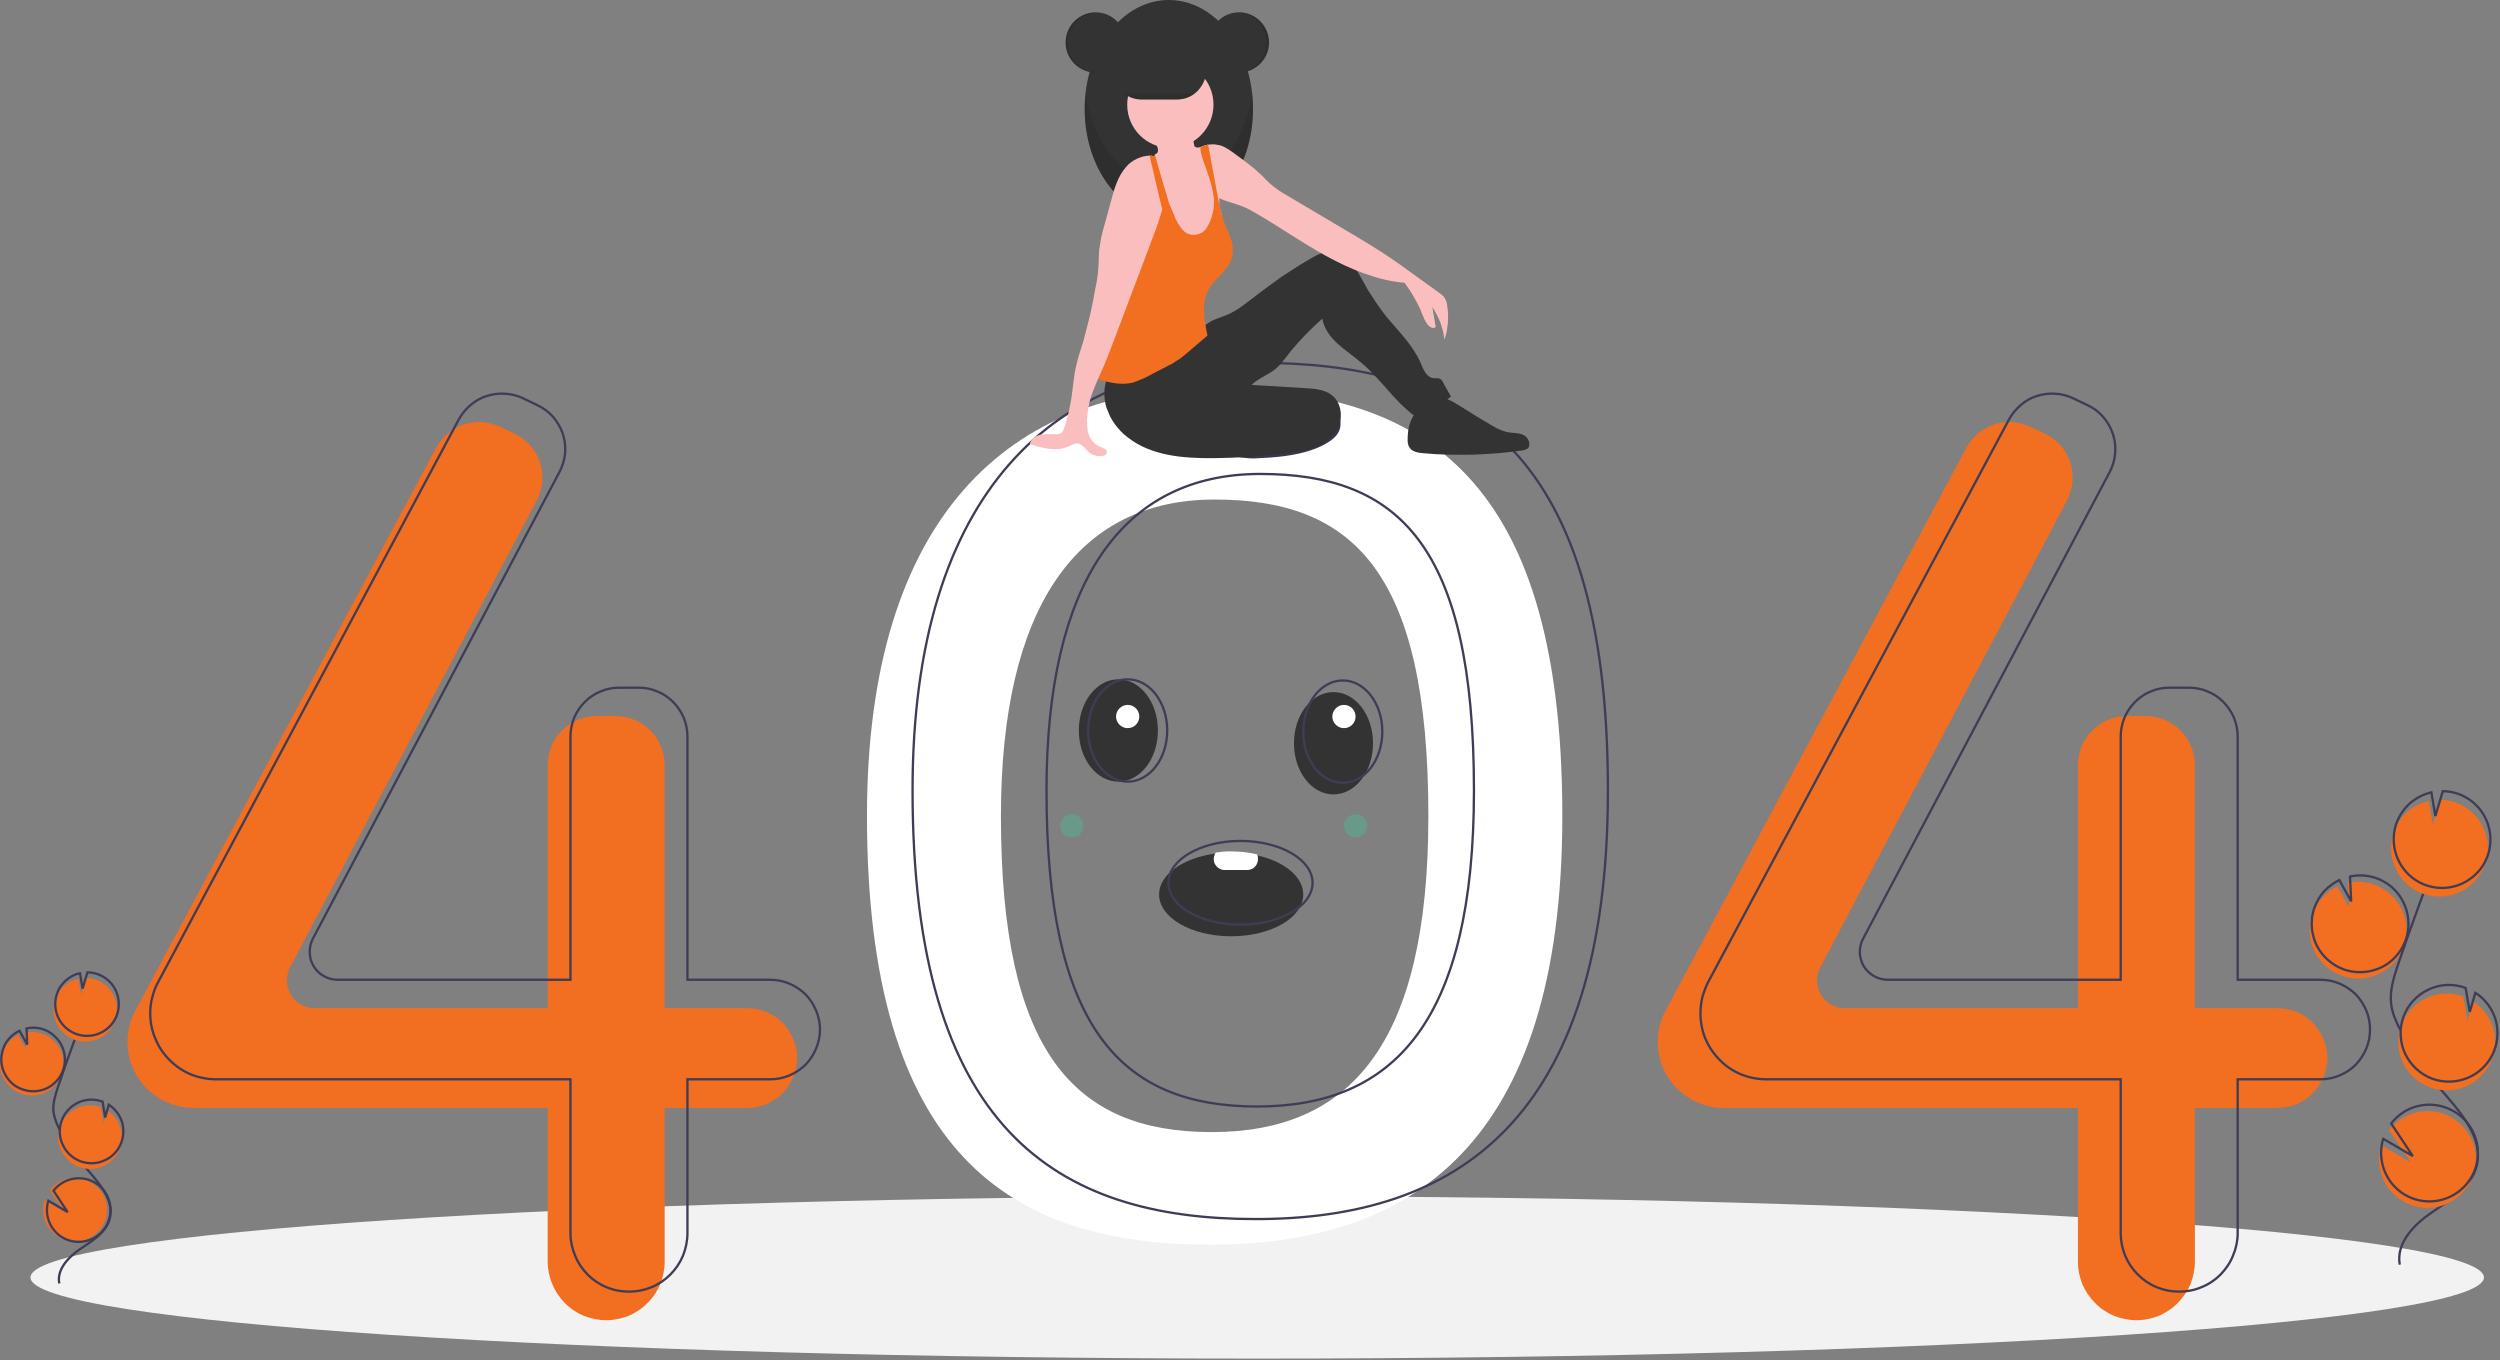 <svg version="1.2" xmlns="http://www.w3.org/2000/svg" viewBox="0 0 1075 585" width="1075" height="585">
	<rect x="0" y="0" width="1075" height="585" fill="#808080" stroke="none"/>
	<title>404</title>
	<style>
		.s0 { fill: #f2f2f2 } 
		.s1 { fill: #ffffff } 
		.s2 { fill: #f26e21 } 
		.s3 { fill: none;stroke: #3f3d56 } 
		.s4 { fill: #333333 } 
		.s5 { opacity: .1;fill: #000000 } 
		.s6 { fill: #3f3d56 } 
		.s7 { fill: #fbbebe } 
		.s8 { opacity: .3;fill: #34d399 } 
	</style>
	<path id="Layer" class="s0" d="m540.6 584.2c-291.7 0-527.5-15.6-527.5-34.9 0-19.3 235.8-34.9 527.5-34.9 291.8 0 527.5 15.6 527.5 34.9 0 19.3-235.7 34.9-527.5 34.9z"/>
	<path id="Layer" fill-rule="evenodd" class="s1" d="m671.8 350.8c0 142.1-65.4 184.4-151.4 184.4-85.9 0-147.6-38.6-147.6-184.4 0-128.7 61.7-183.8 147.6-183.8 86 0 151.4 31.9 151.4 183.8zm-57.6 0.1c0-105.2-32.4-136.1-91.9-136.1-59.6 0-91.9 47-91.9 136.1 0 101 31.1 135.9 90.6 135.9 59.5 0 93.2-37.5 93.2-135.9z"/>
	<path id="Layer" class="s2" d="m329.5 435.1c2.6 1.1 5 2.7 7 4.7 2 2 3.5 4.4 4.6 7 1.1 2.6 1.7 5.3 1.7 8.2 0 2.8-0.6 5.6-1.7 8.2-1.1 2.6-2.6 4.9-4.6 6.9-2 2-4.4 3.6-7 4.7-2.6 1-5.4 1.6-8.2 1.6h-35.5v66.2c0 3.3-0.7 6.5-1.9 9.6-1.3 3-3.1 5.8-5.5 8.1-2.3 2.4-5.1 4.2-8.1 5.5-3.1 1.2-6.3 1.9-9.6 1.9-3.3 0-6.6-0.7-9.7-1.9-3-1.3-5.8-3.1-8.1-5.5-2.3-2.3-4.2-5.1-5.4-8.1-1.3-3.1-2-6.3-2-9.6v-66.2h-152.3c-3.7 0-7.4-0.7-10.9-2.2-3.4-1.4-6.5-3.5-9.2-6.1-2.6-2.7-4.7-5.8-6.1-9.2-1.5-3.5-2.2-7.2-2.2-10.9q0-1.8 0.2-3.5 0.2-1.7 0.7-3.4 0.4-1.7 1-3.3 0.6-1.7 1.5-3.2l129.3-242c1.3-2.4 3-4.5 5-6.2 2.1-1.7 4.4-3 6.9-3.9 2.6-0.8 5.2-1.1 7.9-1 2.7 0.2 5.3 0.9 7.7 2l6.2 2.9c2.6 1.3 4.9 3 6.8 5.1 1.8 2.1 3.3 4.6 4.2 7.3 0.9 2.7 1.2 5.5 1 8.3-0.3 2.8-1.1 5.6-2.4 8.1l-106.1 200.8c-0.9 1.8-1.4 3.8-1.3 5.9 0 2.1 0.6 4.1 1.7 5.8 1 1.8 2.5 3.3 4.3 4.3 1.8 1 3.8 1.5 5.9 1.5h100.2v-104.6c0-2.8 0.6-5.5 1.6-8 1.1-2.6 2.6-4.9 4.6-6.8 1.9-2 4.2-3.5 6.8-4.6 2.5-1 5.2-1.6 8-1.6h8.3c2.8 0 5.5 0.6 8 1.6 2.6 1.1 4.9 2.6 6.8 4.6 2 1.9 3.5 4.2 4.6 6.8 1 2.5 1.6 5.2 1.6 8v104.6h35.5c2.8 0 5.6 0.6 8.2 1.6z"/>
	<path id="Layer" class="s2" d="m987.5 435.1c2.6 1.1 5 2.7 7 4.7 2 2 3.5 4.4 4.6 7 1.1 2.6 1.7 5.3 1.7 8.2 0 2.8-0.6 5.6-1.7 8.2-1.1 2.6-2.6 4.9-4.6 6.9-2 2-4.4 3.6-7 4.7-2.6 1-5.4 1.6-8.2 1.6h-35.5v66.2c0 3.3-0.7 6.5-1.9 9.6-1.3 3-3.2 5.8-5.5 8.1-2.3 2.4-5.1 4.2-8.1 5.5-3.1 1.2-6.3 1.9-9.6 1.9-3.3 0-6.6-0.7-9.7-1.9-3-1.3-5.8-3.1-8.1-5.5-2.3-2.3-4.2-5.1-5.5-8.1-1.2-3.1-1.9-6.3-1.9-9.6v-66.2h-152.3c-3.7 0-7.4-0.7-10.9-2.2-3.4-1.4-6.5-3.5-9.2-6.1-2.6-2.7-4.7-5.8-6.1-9.2-1.5-3.5-2.2-7.2-2.2-10.9q0-1.8 0.2-3.5 0.2-1.7 0.7-3.4 0.4-1.7 1-3.3 0.6-1.7 1.5-3.2l129.3-242c1.3-2.4 3-4.5 5-6.2 2.1-1.7 4.4-3 6.9-3.9 2.6-0.8 5.2-1.1 7.9-1 2.7 0.2 5.3 0.9 7.7 2l6.2 2.9c2.6 1.3 4.9 3 6.8 5.1 1.8 2.1 3.3 4.6 4.2 7.3 0.9 2.7 1.2 5.5 1 8.3-0.3 2.8-1.1 5.6-2.4 8.1l-106.1 200.8c-0.9 1.8-1.4 3.8-1.4 5.9 0.1 2.1 0.7 4.1 1.8 5.8 1 1.8 2.5 3.3 4.3 4.3 1.8 1 3.8 1.5 5.9 1.5h100.2v-104.6c0-2.8 0.6-5.5 1.6-8 1.1-2.6 2.6-4.9 4.6-6.8 1.9-2 4.2-3.5 6.8-4.6 2.5-1 5.2-1.6 8-1.6h8.3c2.8 0 5.5 0.6 8 1.6 2.6 1.1 4.9 2.6 6.8 4.6 2 1.9 3.5 4.2 4.6 6.8 1 2.5 1.6 5.2 1.6 8v104.6h35.5c2.8 0 5.6 0.6 8.2 1.6z"/>
	<path id="Layer" class="s3" d="m339.3 422.9c2.6 1.1 5 2.7 7 4.6 2 2 3.5 4.4 4.6 7 1.1 2.6 1.7 5.4 1.7 8.2 0 2.8-0.6 5.6-1.7 8.2-1.1 2.6-2.6 5-4.6 7-2 2-4.4 3.5-7 4.6-2.6 1.1-5.4 1.6-8.2 1.6h-35.5v66.2c0 3.3-0.7 6.6-1.9 9.6-1.3 3.1-3.1 5.8-5.5 8.2-2.3 2.3-5.1 4.2-8.1 5.4-3.1 1.3-6.3 1.9-9.6 1.9-3.3 0-6.6-0.6-9.7-1.9-3-1.2-5.8-3.1-8.1-5.4-2.3-2.4-4.2-5.1-5.4-8.2-1.3-3-2-6.3-2-9.6v-66.2h-152.3c-3.7 0-7.4-0.7-10.9-2.1-3.4-1.4-6.5-3.5-9.2-6.2-2.6-2.6-4.7-5.7-6.1-9.2-1.5-3.4-2.2-7.1-2.2-10.9q0-1.7 0.2-3.4 0.2-1.8 0.7-3.5 0.4-1.7 1-3.3 0.6-1.6 1.5-3.2l129.3-242c1.3-2.3 3-4.4 5-6.1 2.1-1.8 4.4-3.1 6.9-3.9 2.6-0.8 5.2-1.2 7.9-1 2.7 0.1 5.3 0.8 7.7 1.9l6.2 3c2.6 1.2 4.9 2.9 6.8 5 1.8 2.2 3.3 4.6 4.2 7.3 0.9 2.7 1.2 5.5 1 8.4-0.3 2.8-1.1 5.5-2.4 8l-106.1 200.8c-0.9 1.8-1.4 3.9-1.3 5.9 0 2.1 0.6 4.1 1.7 5.9 1 1.7 2.5 3.2 4.3 4.2 1.8 1 3.8 1.6 5.9 1.6h100.2v-104.7c0-2.7 0.6-5.5 1.6-8 1.1-2.5 2.6-4.8 4.6-6.8 1.9-1.9 4.2-3.5 6.8-4.5 2.5-1.1 5.2-1.6 8-1.6h8.3c2.8 0 5.5 0.5 8 1.6 2.6 1 4.9 2.6 6.8 4.5 2 2 3.5 4.3 4.6 6.8 1 2.5 1.6 5.3 1.6 8v104.7h35.5c2.8 0 5.6 0.5 8.2 1.6z"/>
	<path id="Layer" class="s3" d="m1005.9 422.9c2.6 1.1 5 2.7 7 4.6 1.9 2 3.5 4.4 4.6 7 1.1 2.6 1.6 5.4 1.6 8.2 0 2.8-0.5 5.6-1.6 8.2-1.1 2.6-2.7 5-4.6 7-2 2-4.4 3.5-7 4.6-2.6 1.1-5.4 1.6-8.2 1.6h-35.5v66.2c0 3.3-0.7 6.6-2 9.6-1.2 3.1-3.1 5.8-5.4 8.2-2.3 2.3-5.1 4.2-8.2 5.4-3 1.3-6.3 1.9-9.6 1.9-3.3 0-6.5-0.6-9.6-1.9-3-1.2-5.8-3.1-8.1-5.4-2.4-2.4-4.2-5.1-5.5-8.2-1.2-3-1.9-6.3-1.9-9.6v-66.2h-152.3c-3.7 0-7.4-0.7-10.9-2.1-3.4-1.4-6.6-3.5-9.2-6.2-2.6-2.6-4.7-5.7-6.2-9.2-1.4-3.4-2.1-7.1-2.1-10.9q0-1.7 0.2-3.4 0.2-1.8 0.6-3.5 0.5-1.7 1.1-3.3 0.6-1.6 1.4-3.2l129.4-242c1.3-2.3 3-4.4 5-6.1 2-1.8 4.4-3.1 6.9-3.9 2.5-0.8 5.2-1.2 7.9-1 2.6 0.1 5.2 0.8 7.6 1.9l6.3 3c2.6 1.2 4.9 2.9 6.7 5 1.9 2.2 3.3 4.6 4.2 7.3 0.9 2.7 1.3 5.5 1 8.4-0.2 2.8-1 5.5-2.3 8l-106.1 200.8c-1 1.8-1.4 3.9-1.4 5.9 0.1 2.1 0.7 4.1 1.7 5.9 1.1 1.7 2.6 3.2 4.4 4.2 1.8 1 3.8 1.6 5.9 1.6h100.2v-104.7c0-2.7 0.6-5.5 1.6-8 1.1-2.5 2.6-4.8 4.6-6.8 1.9-1.9 4.2-3.5 6.8-4.5 2.5-1.1 5.2-1.6 8-1.6h8.3c2.7 0 5.5 0.5 8 1.6 2.6 1 4.9 2.6 6.8 4.5 2 2 3.5 4.3 4.6 6.8 1 2.5 1.6 5.3 1.6 8v104.7h35.5c2.8 0 5.6 0.5 8.2 1.6z"/>
	<path id="Layer" class="s3" d="m691.4 339.8c0 142.1-65.4 184.4-151.4 184.4-85.9 0-147.6-38.6-147.6-184.4 0-128.7 61.7-183.8 147.6-183.8 86 0 151.4 31.8 151.4 183.8zm-150.8 136c-59.5 0-90.6-34.9-90.6-135.9 0-89.1 32.3-136.1 91.9-136.1 59.5 0 91.9 30.8 91.9 136.1 0 98.4-33.7 135.9-93.2 135.9z"/>
	<path id="Layer" class="s4" d="m471.1 31.2c-7.1 0-12.9-5.8-12.9-12.9 0-7.2 5.8-13 12.9-13 7.2 0 12.9 5.8 12.9 13 0 7.1-5.7 12.9-12.9 12.9z"/>
	<path id="Layer" class="s4" d="m502.6 93.8c-20 0-36.2-21-36.2-46.9 0-25.9 16.2-46.9 36.2-46.9 20 0 36.2 21 36.2 46.9 0 25.9-16.2 46.9-36.2 46.9z"/>
	<path id="Layer" class="s5" d="m538.4 39.8q0.1 0.9 0.2 1.8 0 0.9 0.1 1.7 0 0.9 0.1 1.8 0 0.9 0 1.8c0 25.9-16.2 46.9-36.2 46.9-20 0-36.2-21-36.2-46.9q0-0.9 0-1.8 0.1-0.9 0.1-1.8 0.1-0.8 0.2-1.7 0-0.9 0.1-1.8c2.7 22.5 17.7 39.8 35.8 39.8 18.1 0 33.1-17.3 35.8-39.8z"/>
	<path id="Layer" class="s6" d="m576.2 184.2c-0.7 3.2-4.1 5.7-7.8 7.5-7.8 3.8-17.4 4.9-26.8 5.3q-0.8 0-1.7 0.1-0.9 0-1.8 0-0.9-0.1-1.8-0.1-0.9-0.1-1.8-0.2-1.7-0.1-3.4-0.6-1.6-0.4-3.2-1.1-1.6-0.8-3-1.7-1.4-1-2.7-2.2-0.3-0.2-0.5-0.6-0.2-0.4-0.2-0.8 0-0.4 0.2-0.8 0.2-0.4 0.6-0.6c5-5.5 13.3-8.8 21.6-11.2 6.3-1.9 17.4-6.6 24.3-6 6.7 0.7 9 9 8 13z"/>
	<path id="Layer" class="s5" d="m576.2 184.2c-0.7 3.2-4.1 5.7-7.8 7.5-7.8 3.8-17.4 4.9-26.8 5.3q-0.8 0-1.7 0.1-0.9 0-1.8 0-0.9-0.1-1.8-0.1-0.9-0.1-1.8-0.2-1.7-0.1-3.4-0.6-1.6-0.4-3.2-1.1-1.6-0.8-3-1.7-1.4-1-2.7-2.2-0.3-0.2-0.5-0.6-0.2-0.4-0.2-0.8 0-0.4 0.2-0.8 0.2-0.4 0.6-0.6c5-5.5 13.3-8.8 21.6-11.2 6.3-1.9 17.4-6.6 24.3-6 6.7 0.7 9 9 8 13z"/>
	<path id="Layer" class="s4" d="m512.8 145c2.6-2.5 5.1-5.4 8.4-7.1 1.9-0.9 3.9-1.5 5.9-2.3 4.6-1.8 8.5-5.1 12.5-8.1q2.8-2.2 5.7-4.3 2.9-2.1 5.8-4.2 3-2 6-3.9 3-1.9 6.1-3.7c2.7-1.6 5.6-3.2 8.7-3.2 3.5 0 6.8 2.1 9.1 4.8 2.4 2.6 3.9 5.9 5.7 9q1 1.9 2.2 3.8 1.2 1.9 2.4 3.7 1.3 1.9 2.6 3.7 1.3 1.8 2.7 3.5c5.2 6.2 11.1 12 14.3 19.4 1.1 2.7 2.4 6 5.3 6.5 1.1 0.1 2.3-0.2 3.2 0.4q0.2 0.2 0.4 0.3 0.2 0.2 0.3 0.4 0.2 0.2 0.3 0.4 0.1 0.2 0.2 0.5l3.3 5.9q-1.7 1.4-3.6 2.7-1.9 1.2-4 2.2-2 1-4.1 1.8-2.1 0.8-4.3 1.4c-8.5-6.4-14.3-15.7-22.4-22.5-3.3-2.9-7-5.3-10.2-8.2-3.3-3-6-6.6-6.7-10.9q-1.8 1.6-3.6 3.3-1.7 1.7-3.4 3.4-1.7 1.7-3.3 3.5-1.6 1.8-3.2 3.7c-2.6 3.3-5.1 7.1-8.8 9.3-2.8 1.7-5.8 3-8.1 5.3l23.1 1.4c4 0.2 8.4 0.6 11.5 3.1 3.6 2.9 4.6 8.2 3.1 12.6-1.5 4.3-5.2 7.7-9.4 9.5q-1.3 0.5-2.7 0.9-1.3 0.4-2.7 0.8-1.4 0.3-2.8 0.5-1.4 0.2-2.8 0.4-4.2 0.5-8.4 0.9-4.3 0.4-8.5 0.7-4.3 0.3-8.5 0.5-4.3 0.1-8.5 0.2c-12.9 0.1-26.8-1-36.9-9.1q-1.6-1.2-2.9-2.6-1.3-1.4-2.5-3-1.1-1.6-2-3.3-0.8-1.8-1.5-3.6-0.6-1.9-0.8-3.8-0.2-1.9-0.1-3.9 0.2-1.9 0.7-3.8 0.6-1.8 1.4-3.6c13.2-0.4 26.2-6.3 35.8-15.3z"/>
	<path id="Layer" class="s7" d="m525.3 96.1q0 1-0.1 2.1-0.2 1-0.4 2-0.2 1-0.5 2-0.3 1-0.7 1.9-0.4 1-1 1.8-0.6 0.9-1.3 1.6-0.8 0.7-1.6 1.3-0.9 0.5-1.9 0.9-0.7 0.2-1.4 0.3-0.7 0.1-1.4 0.1-0.7 0-1.4 0-0.7-0.1-1.4-0.2-0.6-0.1-1.2-0.2-0.6-0.1-1.2-0.3-0.6-0.2-1.1-0.5-0.6-0.3-1.1-0.6c-2.2-1.5-3.2-4.1-3.6-6.7-0.4-2.6-0.2-5.3-0.5-7.9q-0.1-0.8-0.2-1.6-0.1-0.7-0.3-1.5-0.1-0.8-0.3-1.6-0.2-0.8-0.4-1.5-0.3-1.1-0.5-2.1-0.3-1-0.5-2-0.2-1-0.4-1.9-0.1-0.9-0.2-1.7 0-0.6-0.1-1.2 0-0.6-0.1-1.2-0.1-0.6-0.3-1.2-0.1-0.6-0.3-1.2-0.2-0.4-0.4-0.7-0.2-0.4-0.4-0.8-0.2-0.3-0.4-0.7-0.2-0.3-0.5-0.7-0.4-0.6-0.8-1.2-0.3-0.4-0.5-0.9-0.2-0.4-0.3-0.9-0.1-0.5-0.2-1 0-0.4 0-0.9 0-0.1 0-0.2 0.1-0.1 0.1-0.1 0-0.1 0-0.2 0-0.1 0.1-0.1 0-0.2 0-0.3 0.3 0 0.5-0.1 0.1-0.1 0.3-0.3 0.2-0.1 0.3-0.3 0.1-0.2 0.2-0.4 0-0.2 0-0.5 0-0.2 0-0.4 0-0.2 0-0.5-0.1-0.2-0.2-0.4-0.1-0.3-0.2-0.6-0.1-0.3-0.2-0.6-0.1-0.2-0.2-0.5-0.2-0.3-0.3-0.6c-0.3-0.5-1.2-1.3-1.2-1.9 0-1.1 2.1-2 3-2.4q1-0.5 2.1-0.9 1-0.3 2.1-0.5 1.1-0.3 2.2-0.3 1.1-0.1 2.2 0c1.9 0.1 4 0.7 5 2.3 1 1.4 0.8 3.3 1.3 4.9q0 0.1 0 0.2 0 0.1 0.1 0.2 0 0.1 0 0.2 0.1 0 0.1 0.1 0.1 0.1 0.2 0.1 0.1 0.1 0.2 0.1 0.1 0.1 0.2 0.1 0.1 0 0.2 0.1 0.2 0 0.3 0 0.2 0 0.4 0 0.2 0 0.4 0 0.1 0 0.3 0 0.1 0 0.1 0 0 0 0.1 0 0 0 0.1 0 0 0 0.1 0 0.3-0.1 0.5-0.2 0.3-0.1 0.5-0.2 0.3-0.1 0.5-0.2 0.3-0.2 0.5-0.3 0.6-0.2 1.2-0.3 0 0 0 0 0 0 0 0 0 0 0 0 0 0 0 0c1.6 5 1.8 10.3 3.1 15.4 0.6 2.5 1.6 5 1.7 7.6q0 0.2 0 0.3c0 0.9 0 1.7 0 2.5q0 0.2 0 0.3 0 0.2 0 0.3 0.1 0.1 0.1 0.3 0 0.1 0 0.3 0.1 0.2 0.1 0.4 0.1 0.2 0.2 0.4 0 0.3 0.1 0.5 0.1 0.2 0.1 0.4h0.1q0 0.3 0.1 0.6 0.1 0.2 0.1 0.4 0.1 0.5 0.2 1 0 0.6 0 1.1 0 0.5 0 1 0 0.6-0.1 1.1z"/>
	<path id="Layer" class="s7" d="m503.2 63.6c-10.2 0-18.5-8.3-18.5-18.6 0-10.3 8.3-18.6 18.5-18.6 10.3 0 18.6 8.3 18.6 18.6 0 10.3-8.3 18.6-18.6 18.6z"/>
	<path id="Layer" class="s7" d="m621.1 146.1q-0.2-1.8-0.6-3.7-0.5-1.8-1.1-3.6-0.7-1.8-1.6-3.5-0.9-1.7-1.9-3.3 0.7 4.3 1.4 8.6-0.4 0.2-0.9 0.2-0.5 0-0.9-0.2-0.5-0.1-0.9-0.4-0.4-0.2-0.7-0.6-0.2-0.4-0.5-0.8-0.3-0.3-0.5-0.8-0.2-0.4-0.4-0.8-0.2-0.4-0.3-0.9-0.8-1.9-1.7-3.8-0.9-2-2-3.8-1-1.9-2.1-3.6-1.2-1.8-2.4-3.5c-11.8-1-23.5-5.9-33.9-11.6-10.4-5.7-20.1-12.6-30.4-18.5q-0.7-0.4-1.4-0.8-0.6-0.4-1.3-0.7-0.7-0.4-1.4-0.7-0.7-0.3-1.5-0.6c-3.2-1.3-6.8-2-9.8-3.5q-0.3-0.2-0.6-0.3-0.3-0.2-0.5-0.3-0.3-0.2-0.5-0.3-0.3-0.2-0.5-0.4-0.2-0.1-0.5-0.3-0.1-0.1-0.2-0.2-0.1-0.1-0.2-0.2-0.2-0.2-0.3-0.3-0.1-0.1-0.2-0.2-0.6-0.7-1.1-1.4-0.5-0.7-0.9-1.4-0.5-0.8-0.9-1.5-0.3-0.8-0.7-1.6c-1.6-3.7-2.2-8-3.8-11.6q0.3-0.3 0.6-0.5 0.3-0.3 0.6-0.5 0.3-0.2 0.6-0.4 0.4-0.2 0.7-0.4 0.2-0.1 0.4-0.2 0.2-0.1 0.5-0.2 0.2-0.1 0.5-0.2 0.2-0.1 0.5-0.2 0.3-0.1 0.5-0.1 0.6-0.2 1.2-0.3 0 0 0 0 0 0 0 0 0 0 0 0 0 0 0 0 0.7-0.1 1.4-0.1 0.7-0.1 1.4 0 0.7 0.1 1.4 0.2 0.7 0.1 1.3 0.3c2.6 0.9 4.8 2.7 7 4.3q1.3 1 2.6 1.9 1.3 1 2.6 2 1.2 1 2.5 2 1.2 1.1 2.4 2.2c1.8 1.7 3.4 3.6 5.4 5.1q0.6 0.5 1.2 0.9 0.6 0.5 1.2 0.9 0.7 0.4 1.3 0.8 0.7 0.4 1.3 0.8 15.7 9.3 31.4 18.6c3.5 2.1 7 4.2 10.5 6.5 5.2 3.4 10.3 7 15.3 10.7q4.5 3.2 9 6.5 0.3 0.2 0.7 0.5 0.3 0.2 0.6 0.5 0.4 0.3 0.7 0.6 0.2 0.4 0.5 0.7 0.2 0.4 0.4 0.8 0.2 0.4 0.4 0.9 0.1 0.4 0.2 0.8 0.1 0.5 0.1 0.9 0.3 1.9 0.4 3.7 0 1.9-0.1 3.7-0.2 1.9-0.5 3.7-0.4 1.8-1 3.5z"/>
	<path id="Layer" class="s2" d="m529.9 110.1c-1.2 5.6-6.9 9-9.9 13.9-3.7 6.1-2.2 13.2-0.8 20.3q-3.8 3.2-7.6 6.5c-1.4 1.2-2.8 2.4-4.3 3.5q-0.8 0.5-1.6 1-0.9 0.6-1.7 1.1-0.9 0.4-1.8 0.9-0.8 0.5-1.7 0.9-3.4 1.7-6.7 3.5-0.8 0.4-1.6 0.8-0.8 0.4-1.7 0.7-0.8 0.4-1.6 0.7-0.9 0.3-1.7 0.6c-4.4 1.1-9.1 0.3-13.5-1q-0.2-0.1-0.4-0.1-0.2-0.1-0.4-0.2-0.1 0-0.3-0.1-0.2-0.1-0.4-0.2-0.1-0.1-0.2-0.2-0.1 0-0.1-0.1-0.1-0.1-0.2-0.2-0.1-0.1-0.2-0.2-0.1-0.2-0.2-0.6-0.1-0.3-0.2-0.6-0.1-0.3-0.1-0.6 0-0.4 0.1-0.7c0.4-7.3 2.2-14.5 4-21.7q0.4-1.6 0.8-3.2 0.4-1.6 0.9-3.1 0.5-1.6 1-3.2 0.6-1.5 1.2-3.1 0.6-1.3 1.2-2.6 0.6-1.3 1.3-2.5 0.7-1.3 1.4-2.5 0.7-1.3 1.5-2.5 0.8-1.5 1.7-3 1-1.5 2-3 0.9-1.4 2-2.8 1.1-1.4 2.2-2.7 0.6-0.5 1.1-1.1 0.5-0.5 0.9-1.1 0.5-0.6 0.9-1.3 0.4-0.6 0.8-1.3c1.1-2.5 0.7-5.4 0.9-8.2q0.1-0.8 0.2-1.6 0.1-0.7 0.3-1.5 0.2-0.7 0.5-1.5 0.3-0.7 0.6-1.4 0.2-0.4 0.4-0.8 0.2-0.3 0.4-0.7 0.3-0.4 0.5-0.7 0.2-0.4 0.5-0.7 0.4 1.1 0.9 2.1 0.3 0.7 0.6 1.4 0.4 0.9 0.8 1.8 1.1 2.6 2.2 5.1 0.3 0.8 0.6 1.6 0.4 0.8 0.8 1.5 0.4 0.8 0.9 1.5 0.5 0.7 1 1.4c0.6 0.9 1.5 1.6 2.5 2.1 1.1 0.5 2.2 0.7 3.3 0.6 1.1-0.1 2.2-0.5 3.1-1.1 1-0.6 1.7-1.5 2.2-2.5q0.4-0.7 0.8-1.4 0.3-0.8 0.6-1.5 0.3-0.8 0.5-1.5 0.2-0.8 0.4-1.6 0.2-1 0.4-1.9 0.1-1 0.1-2 0-1 0-2-0.1-1-0.3-1.9c-0.7-5-2.8-10.2-4.4-14.8q-0.2-0.6-0.4-1.2-0.2-0.6-0.3-1.2-0.2-0.6-0.3-1.2 0-0.7-0.1-1.3 0-0.1 0-0.1 0-0.1 0-0.2 0 0 0.1-0.1 0-0.1 0-0.1 0-0.1 0-0.2 0.2-0.1 0.5-0.2 0.2-0.1 0.5-0.2 0.2-0.1 0.5-0.2 0.3-0.1 0.5-0.1 0.6-0.2 1.2-0.3 2 11.1 4.1 22.1 0 0.3 0.1 0.6 0.3 1.6 0.6 3.1 0.3 1.5 0.6 2.9h0.1q0.1 0.5 0.2 1 0.4 1.3 0.8 2.6c1.9 5.1 5.1 10.2 3.9 15.6z"/>
	<path id="Layer" class="s4" d="m617.9 171.6c3.1-1.1 6.4 0.8 9.2 2.6q7.1 4.5 14.3 8.7 0.8 0.5 1.6 0.9 0.8 0.5 1.7 0.8 0.8 0.4 1.7 0.7 0.8 0.3 1.7 0.5c2.4 0.5 5 0.2 7.1 1.3 2.2 1.1 3.4 4.5 1.5 5.9q-0.3 0.1-0.5 0.2-0.3 0.2-0.6 0.2-0.3 0.1-0.5 0.2-0.3 0-0.6 0.1-5.2 0.7-10.5 1.2-5.3 0.4-10.6 0.6-5.3 0.1-10.6 0-5.3-0.1-10.6-0.6c-2.4-0.2-5.2-0.6-6.3-2.8q-0.2-0.3-0.3-0.7-0.1-0.4-0.2-0.8-0.1-0.4-0.1-0.8-0.1-0.4 0-0.8c-0.1-9.2 4.1-14.5 12.6-17.4z"/>
	<path id="Layer" class="s7" d="m501.4 83q0 0.2-0.1 0.4 0 0.3-0.1 0.6-0.6 3-1.4 6c-1.5 5.4-3.6 10.8-5.6 16.1q-8 21.3-16.1 42.6c-1.4 3.6-2.7 7.1-4.3 10.6q-0.8 1.8-1.6 3.6c-1.9 4.2-3.7 8.6-4.3 13.2q-0.2 1.1-0.3 2.2-0.1 1.1-0.2 2.3 0 1.1 0.1 2.2 0.1 1.2 0.2 2.3c0.6 3 2.4 5.9 5.3 7 1.3 0.5 3.3 1.2 2.9 2.7-0.2 0.8-1.1 1.1-1.9 1.3q-0.8 0.1-1.6 0-0.8 0-1.5-0.2-0.8-0.3-1.5-0.6-0.7-0.4-1.3-1c-1.5-1.3-2.7-3.4-4.7-3.6-1.4-0.1-2.7 0.7-3.9 1.3-5.2 2.3-11.3 0.7-16.7-1 0.4-2.2 2.6-3.7 4.8-4.1 2.2-0.4 4.5-0.1 6.7-0.2q0.3 0 0.6 0 0.2 0 0.5-0.1 0.3-0.1 0.5-0.2 0.3-0.1 0.5-0.2 0.2-0.2 0.4-0.4 0.1-0.2 0.3-0.5 0.1-0.2 0.2-0.5 0.1-0.2 0.2-0.5 0.5-1.6 1-3.2 0.5-1.7 0.9-3.3 0.4-1.6 0.7-3.3 0.3-1.7 0.6-3.3c0.7-4.7 1-9.5 2.1-14.1 0.8-3.6 2-7 3.1-10.6q0.7-2.7 1.4-5.4 0.7-2.8 1.4-5.5 0.6-2.8 1.2-5.6 0.5-2.8 1-5.5 0.3-1.2 0.5-2.4 0.2-1.1 0.4-2.3 0.2-1.2 0.3-2.4 0.1-1.1 0.2-2.3c0.2-2.6 0.1-5.3 0.4-7.9q0.2-1.2 0.4-2.5 0.2-1.2 0.4-2.5 0.3-1.2 0.6-2.5 0.3-1.2 0.7-2.5 1.4-5.3 2.9-10.6c1.4-5.3 2.9-10.8 6.6-14.9q0.9-1.1 2-1.9 1.2-0.9 2.5-1.5 1.3-0.6 2.7-1 1.4-0.3 2.8-0.4 0.3 0 0.5 0 0.3 0.1 0.6 0.1 0.2 0 0.5 0.1 0.3 0 0.5 0.1 0.2 0 0.4 0 0.2 0.1 0.5 0.2 0.3 0.1 0.6 0.2 0.3 0.1 0.5 0.3 0.3 0.1 0.5 0.2c1.2-0.7 1.7-0.4 2.5 0.7q0.2 0.4 0.4 0.9 0.2 0.4 0.3 0.9 0.1 0.5 0.1 1 0.1 0.5 0 1 0.1 1.3 0 2.6 0 1.3-0.1 2.6-0.1 1.3-0.3 2.6-0.2 1.3-0.4 2.6z"/>
	<path id="Layer" class="s2" d="m502.6 87.2l-0.3 0.3-2.5 2.5-1.3-5.2-4.2-17.9q0.3 0 0.5 0 0.3 0.1 0.6 0.1 0.2 0 0.5 0.1 0.3 0 0.5 0.1 0-0.1 0-0.2 0.1-0.1 0.1-0.1 0-0.1 0-0.2 0-0.1 0.1-0.1l0.2 0.6 1.4 4.9 2.7 9.4 0.5 1.5z"/>
	<path id="Layer" class="s4" d="m518.7 30.2q0 1.2-0.3 2.5-0.2 1.2-0.7 2.3-0.5 1.2-1.2 2.2-0.7 1-1.5 1.9-0.2 0.2-0.4 0.3-0.1 0.2-0.3 0.3-0.2 0.2-0.3 0.3-0.2 0.1-0.4 0.3-0.8 0.6-1.7 1.1-0.9 0.4-1.9 0.8-0.9 0.3-1.9 0.4-1 0.2-2 0.2h-15.1c-3.4 0-6.6-1.3-8.9-3.7-2.4-2.4-3.7-5.6-3.7-8.9 0-3.3 1.3-6.5 3.7-8.9 2.3-2.3 5.5-3.7 8.9-3.7h15.1c1.6 0 3.3 0.4 4.8 1 1.5 0.6 2.9 1.5 4.1 2.7 1.1 1.2 2.1 2.6 2.7 4.1 0.6 1.5 1 3.2 1 4.8z"/>
	<path id="Layer" class="s4" d="m532.8 31.2c-7.1 0-12.9-5.8-12.9-12.9 0-7.2 5.8-13 12.9-13 7.1 0 12.9 5.8 12.9 13 0 7.1-5.8 12.9-12.9 12.9z"/>
	<path id="Layer" class="s5" d="m541.6 9.1c2.4 2.4 3.8 5.7 3.8 9.2 0 3.4-1.4 6.7-3.8 9.1-2.4 2.4-5.7 3.8-9.1 3.8q-0.2-0.1-0.5-0.1c3.4-0.1 6.5-1.5 8.8-3.9 2.4-2.4 3.7-5.6 3.7-8.9 0-3.4-1.3-6.6-3.7-9-2.3-2.4-5.4-3.8-8.8-3.9q0.3 0 0.5-0.1c3.4 0 6.7 1.4 9.1 3.8z"/>
	<path id="Layer" class="s5" d="m471.1 5.3q0.3 0.1 0.5 0.1c-3.3 0.1-6.5 1.5-8.8 3.9-2.3 2.4-3.6 5.6-3.6 9 0 3.3 1.3 6.5 3.6 8.9 2.3 2.4 5.5 3.8 8.8 3.9q-0.2 0-0.5 0.1c-3.4-0.1-6.7-1.4-9.1-3.8-2.4-2.5-3.7-5.7-3.7-9.1 0-3.5 1.3-6.7 3.7-9.2 2.4-2.4 5.7-3.7 9.1-3.8z"/>
	<path id="Layer" class="s5" d="m513.6 40.3q-0.8 0.6-1.7 1.1-0.9 0.4-1.9 0.8-0.9 0.3-1.9 0.4-1 0.2-2 0.2h-15.1q-1 0-2-0.2-1-0.1-2-0.4-1-0.4-1.9-0.8-0.9-0.5-1.7-1.1z"/>
	<path id="Layer" class="s7" d="m614.9 128.4l2.4 12.2c-3 2.5-6.2-6.8-6.2-6.8z"/>
	<path id="Layer" class="s2" d="m1001 416.3c-1.7-1.4-3.3-3.1-4.5-5-1.2-1.9-2.1-3.9-2.7-6.1-0.5-2.2-0.8-4.4-0.6-6.7q0.1-0.7 0.2-1.4 0.1-0.7 0.2-1.4 0.2-0.7 0.4-1.4 0.2-0.7 0.4-1.4 0.7-1.9 1.8-3.7 1-1.7 2.4-3.2 1.4-1.5 3-2.8 1.6-1.2 3.5-2l5.1 9.1-0.6-10.7c6.4-1.3 13.1 0.4 18 4.7 5 4.3 7.6 10.6 7.1 17.1-0.4 6.6-3.9 12.5-9.4 16-5.5 3.6-12.3 4.4-18.4 2.1-2.1-0.7-4.1-1.8-5.9-3.2z"/>
	<path id="Layer" class="s3" d="m1050.8 361.3q-10.5 26.6-19.7 53.6c-1.8 5.5-3.6 11.1-2.9 16.8 0.4 3.9 2.1 7.6 3.9 11.1q1.7 3.3 3.6 6.5 1.9 3.2 4 6.3 2 3.1 4.3 6 2.2 3 4.6 5.8c8.7 10.1 19.9 21.8 16.2 34.6-2.6 8.9-11.6 14.1-19.2 19.4-7.7 5.2-15.4 13.3-13.7 22.4"/>
	<path id="Layer" class="s3" d="m1001.9 413.5c-1.8-1.4-3.3-3.1-4.5-4.9-1.3-1.9-2.2-4-2.7-6.2-0.6-2.1-0.8-4.4-0.6-6.6q0-0.8 0.1-1.5 0.1-0.7 0.3-1.4 0.1-0.7 0.3-1.4 0.2-0.7 0.5-1.4 0.7-1.9 1.7-3.6 1.1-1.8 2.4-3.3 1.4-1.5 3.1-2.7 1.6-1.2 3.4-2.1l5.1 9.2-0.5-10.7c6.4-1.4 13 0.3 18 4.6 4.9 4.3 7.5 10.7 7.1 17.2-0.5 6.5-3.9 12.4-9.4 16-5.5 3.5-12.3 4.3-18.5 2.1-2.1-0.8-4.1-1.9-5.8-3.3z"/>
	<path id="Layer" class="s2" d="m1029.4 357.6q0.9-2.5 2.4-4.6 1.4-2.2 3.4-3.9 2-1.8 4.3-2.9 2.3-1.2 4.9-1.8l1.7 10.2 3.2-10.7c9 0.1 16.9 6.1 19.6 14.7 2.6 8.7-0.7 18.1-8.1 23.2-7.5 5.2-17.4 4.9-24.6-0.6-7.1-5.6-9.9-15.1-6.8-23.6z"/>
	<path id="Layer" class="s3" d="m1030.5 353.9q0.9-2.4 2.4-4.6 1.5-2.2 3.4-3.9 2-1.7 4.3-2.9 2.4-1.2 4.9-1.8l1.7 10.2 3.2-10.7c9.1 0.1 17 6.1 19.6 14.8 2.6 8.6-0.6 18-8.1 23.1-7.4 5.2-17.4 4.9-24.5-0.6-7.2-5.6-9.9-15.1-6.9-23.6z"/>
	<path id="Layer" class="s2" d="m1033.2 456.9c-2.3-5-2.6-10.8-0.7-16 1.9-5.2 5.8-9.4 10.8-11.7 5-2.4 10.7-2.6 15.9-0.7q0 0 0 0 0 0 0 0 0 0 0 0 0 0 0 0l1.8 10.3 2.4-8.2c4.3 2.8 7.4 7 8.8 12 1.3 4.9 0.8 10.1-1.5 14.7-2.3 4.6-6.1 8.2-10.9 10.1-4.7 1.9-10 1.9-14.8 0.2-5.2-1.9-9.4-5.7-11.8-10.7z"/>
	<path id="Layer" class="s3" d="m1034.2 453.1c-2.3-5-2.6-10.7-0.7-15.9 1.9-5.2 5.8-9.4 10.8-11.7 5-2.4 10.7-2.6 15.9-0.7q0 0 0 0 0 0 0 0 0 0 0 0 0 0 0 0l1.8 10.3 2.4-8.2c4.3 2.7 7.4 7 8.8 11.9 1.3 5 0.8 10.2-1.5 14.8-2.3 4.6-6.1 8.1-10.9 10-4.7 1.9-10 2-14.8 0.3-5.2-1.9-9.4-5.8-11.8-10.8z"/>
	<path id="Layer" class="s2" d="m1023 499.7q0-1.2 0-2.4 0.1-1.3 0.3-2.5 0.3-1.2 0.6-2.4l12.7 7.4-9.3-13.9c6-7.8 16.7-10.3 25.5-6.1 8.9 4.3 13.6 14.2 11.2 23.7-2.3 9.6-11.1 16.2-20.9 15.9-9.8-0.4-18.1-7.5-19.8-17.2q-0.2-1.2-0.3-2.5z"/>
	<path id="Layer" class="s3" d="m1023.9 497q-0.1-1.3 0-2.5 0.1-1.2 0.3-2.4 0.2-1.3 0.6-2.4l12.7 7.4-9.3-14c6-7.8 16.6-10.3 25.5-6 8.9 4.2 13.5 14.1 11.2 23.7-2.4 9.5-11.1 16.1-20.9 15.8-9.9-0.3-18.1-7.5-19.8-17.2q-0.2-1.2-0.3-2.4z"/>
	<path id="Layer" class="s2" d="m5.2 468.1q-1.8-1.4-3-3.3-1.2-1.8-1.8-4-0.5-2.1-0.4-4.4 0.1-0.4 0.1-0.9 0.1-0.5 0.2-0.9 0.1-0.5 0.2-1 0.2-0.4 0.3-0.9 0.5-1.2 1.2-2.4 0.7-1.1 1.6-2.1 0.9-1 1.9-1.8 1.1-0.8 2.3-1.4l3.4 6.1-0.4-7.1c4.2-0.9 8.6 0.3 11.8 3.1 3.3 2.8 5 7 4.7 11.2-0.3 4.3-2.6 8.2-6.2 10.6-3.6 2.3-8.1 2.8-12.1 1.3q-2.1-0.7-3.8-2.1z"/>
	<path id="Layer" class="s3" d="m37.9 432q-6.9 17.4-12.9 35.2c-1.2 3.6-2.4 7.3-2 11q0.2 1 0.4 1.9 0.3 1 0.6 1.9 0.3 0.9 0.7 1.8 0.4 0.9 0.9 1.8 1.1 2.1 2.4 4.2 1.2 2.1 2.6 4.1 1.3 2.1 2.8 4 1.5 1.9 3.1 3.8c5.7 6.6 13 14.3 10.6 22.7-1.8 5.9-7.6 9.3-12.7 12.7-5 3.5-10.1 8.8-8.9 14.8"/>
	<path id="Layer" class="s3" d="m5.7 466.3q-1.7-1.4-2.9-3.3-1.2-1.8-1.8-4-0.6-2.2-0.4-4.4 0-0.5 0.1-0.9 0.1-0.5 0.2-1 0.1-0.4 0.2-0.9 0.1-0.4 0.3-0.9 0.4-1.2 1.1-2.4 0.7-1.1 1.6-2.1 0.9-1 2-1.8 1.1-0.8 2.3-1.4l3.3 6-0.3-7c4.2-0.9 8.6 0.2 11.8 3.1 3.2 2.8 5 6.9 4.7 11.2-0.3 4.3-2.6 8.2-6.2 10.6-3.6 2.3-8.1 2.8-12.1 1.3q-2.1-0.7-3.9-2.1z"/>
	<path id="Layer" class="s2" d="m23.8 429.5q0.6-1.6 1.6-3 0.9-1.4 2.2-2.6 1.3-1.1 2.8-1.9 1.6-0.8 3.3-1.1l1.1 6.7 2.1-7.1c5.9 0.1 11.1 4 12.8 9.7 1.8 5.7-0.4 11.9-5.3 15.3-4.9 3.3-11.4 3.2-16.1-0.5-4.7-3.6-6.5-9.9-4.5-15.5z"/>
	<path id="Layer" class="s3" d="m24.6 427.1q0.5-1.6 1.5-3 1-1.4 2.3-2.6 1.3-1.1 2.8-1.9 1.5-0.8 3.2-1.1l1.1 6.6 2.1-7c6 0.1 11.2 4 12.9 9.7 1.7 5.7-0.4 11.9-5.3 15.2-4.9 3.4-11.4 3.2-16.1-0.4-4.7-3.6-6.6-9.9-4.5-15.5z"/>
	<path id="Layer" class="s2" d="m26.3 494.8c-1.5-3.3-1.7-7.1-0.4-10.5 1.2-3.4 3.7-6.2 7-7.7 3.3-1.6 7.1-1.7 10.5-0.5q0 0 0 0 0 0 0 0 0 0 0 0 0 0 0 0l1.2 6.8 1.6-5.4c2.8 1.8 4.8 4.6 5.7 7.9 0.9 3.2 0.6 6.7-0.9 9.7-1.5 3-4.1 5.3-7.2 6.6-3.1 1.2-6.6 1.3-9.7 0.1-3.5-1.2-6.2-3.8-7.8-7z"/>
	<path id="Layer" class="s3" d="m27 492.3c-1.6-3.3-1.7-7-0.5-10.4 1.3-3.5 3.8-6.2 7.1-7.8 3.3-1.5 7-1.7 10.4-0.4q0 0 0 0 0 0 0.1 0 0 0 0 0 0 0 0 0l1.1 6.8 1.6-5.5c2.8 1.9 4.9 4.7 5.8 7.9 0.8 3.3 0.5 6.7-1 9.7-1.5 3-4 5.4-7.2 6.6-3.1 1.3-6.5 1.3-9.7 0.2-3.4-1.3-6.2-3.8-7.7-7.1z"/>
	<path id="Layer" class="s2" d="m18.6 520.9q0-0.8 0-1.6 0.1-0.8 0.2-1.6 0.2-0.8 0.4-1.6l8.3 4.9-6-9.2c3.9-5.1 10.9-6.8 16.7-3.9 5.8 2.8 8.9 9.3 7.4 15.5-1.6 6.3-7.3 10.6-13.8 10.4-6.4-0.2-11.9-4.9-13-11.3q-0.1-0.8-0.2-1.6z"/>
	<path id="Layer" class="s3" d="m20.2 521.1q0-0.8 0-1.6 0.1-0.8 0.2-1.6 0.1-0.8 0.4-1.6l8.3 4.9-6.1-9.2c4-5.1 11-6.8 16.8-4 5.8 2.8 8.9 9.3 7.3 15.6-1.5 6.3-7.3 10.6-13.7 10.4-6.5-0.2-11.9-4.9-13-11.3q-0.2-0.8-0.2-1.6z"/>
	<path id="Layer" class="s4" d="m480.9 336.1c-9.4 0-17-9.8-17-22 0-12.2 7.6-22 17-22 9.4 0 17 9.8 17 22 0 12.2-7.6 22-17 22z"/>
	<path id="Layer" class="s4" d="m573.4 341.6c-9.4 0-17-9.8-17-22 0-12.2 7.6-22 17-22 9.4 0 17 9.8 17 22 0 12.2-7.6 22-17 22z"/>
	<path id="Layer" class="s4" d="m560.4 384.6c0 10-13.8 18-31 18-17.1 0-31-8-31-18 0-8.6 10.5-15.8 24.4-17.6q0.8-0.1 1.6-0.1 0.9-0.1 1.7-0.2 0.8 0 1.7-0.1 0.8 0 1.6 0 1.4 0 2.8 0.1 1.4 0.1 2.8 0.2 1.4 0.2 2.8 0.4 1.4 0.2 2.8 0.5c11.6 2.6 19.8 9.2 19.8 16.8z"/>
	<path id="Layer" class="s3" d="m484.9 336.1c-9.4 0-17-9.8-17-22 0-12.2 7.6-22 17-22 9.4 0 17 9.8 17 22 0 12.2-7.6 22-17 22z"/>
	<path id="Layer" class="s3" d="m577.4 336.6c-9.4 0-17-9.8-17-22 0-12.2 7.6-22 17-22 9.4 0 17 9.8 17 22 0 12.2-7.6 22-17 22z"/>
	<path id="Layer" class="s3" d="m533.4 397.6c-17.1 0-31-8-31-18 0-9.9 13.9-18 31-18 17.2 0 31 8.1 31 18 0 10-13.8 18-31 18z"/>
	<path id="Layer" class="s1" d="m540.9 369.3q0 0.5 0 0.9-0.1 0.5-0.3 0.9-0.2 0.5-0.4 0.9-0.3 0.4-0.6 0.7-0.3 0.3-0.6 0.6-0.4 0.3-0.8 0.4-0.4 0.2-0.9 0.3-0.4 0.1-0.9 0.1h-10q-0.9 0-1.7-0.4-0.9-0.4-1.5-1.1-0.6-0.6-1-1.5-0.3-0.9-0.3-1.8 0-0.3 0.1-0.7 0-0.4 0.2-0.7 0.1-0.4 0.2-0.7 0.2-0.3 0.4-0.6 0.8-0.1 1.6-0.2 0.9-0.1 1.7-0.2 0.8 0 1.7-0.1 0.8 0 1.6 0 1.5 0 2.9 0.1 1.4 0.1 2.7 0.2 1.4 0.2 2.8 0.4 1.4 0.3 2.8 0.6 0.1 0.2 0.1 0.5 0.1 0.2 0.2 0.4 0 0.3 0 0.5 0 0.3 0 0.5z"/>
	<path id="Layer" class="s1" d="m484.9 313.1c-2.7 0-5-2.2-5-5 0-2.7 2.3-5 5-5 2.8 0 5 2.3 5 5 0 2.8-2.2 5-5 5z"/>
	<path id="Layer" class="s1" d="m577.9 313.1c-2.7 0-5-2.2-5-5 0-2.7 2.3-5 5-5 2.8 0 5 2.3 5 5 0 2.8-2.2 5-5 5z"/>
	<path id="Layer" class="s8" d="m582.9 360.1c-2.7 0-5-2.2-5-5 0-2.7 2.3-5 5-5 2.8 0 5 2.3 5 5 0 2.8-2.2 5-5 5z"/>
	<path id="Layer" class="s8" d="m460.9 360.1c-2.7 0-5-2.2-5-5 0-2.7 2.3-5 5-5 2.8 0 5 2.3 5 5 0 2.8-2.2 5-5 5z"/>
</svg>